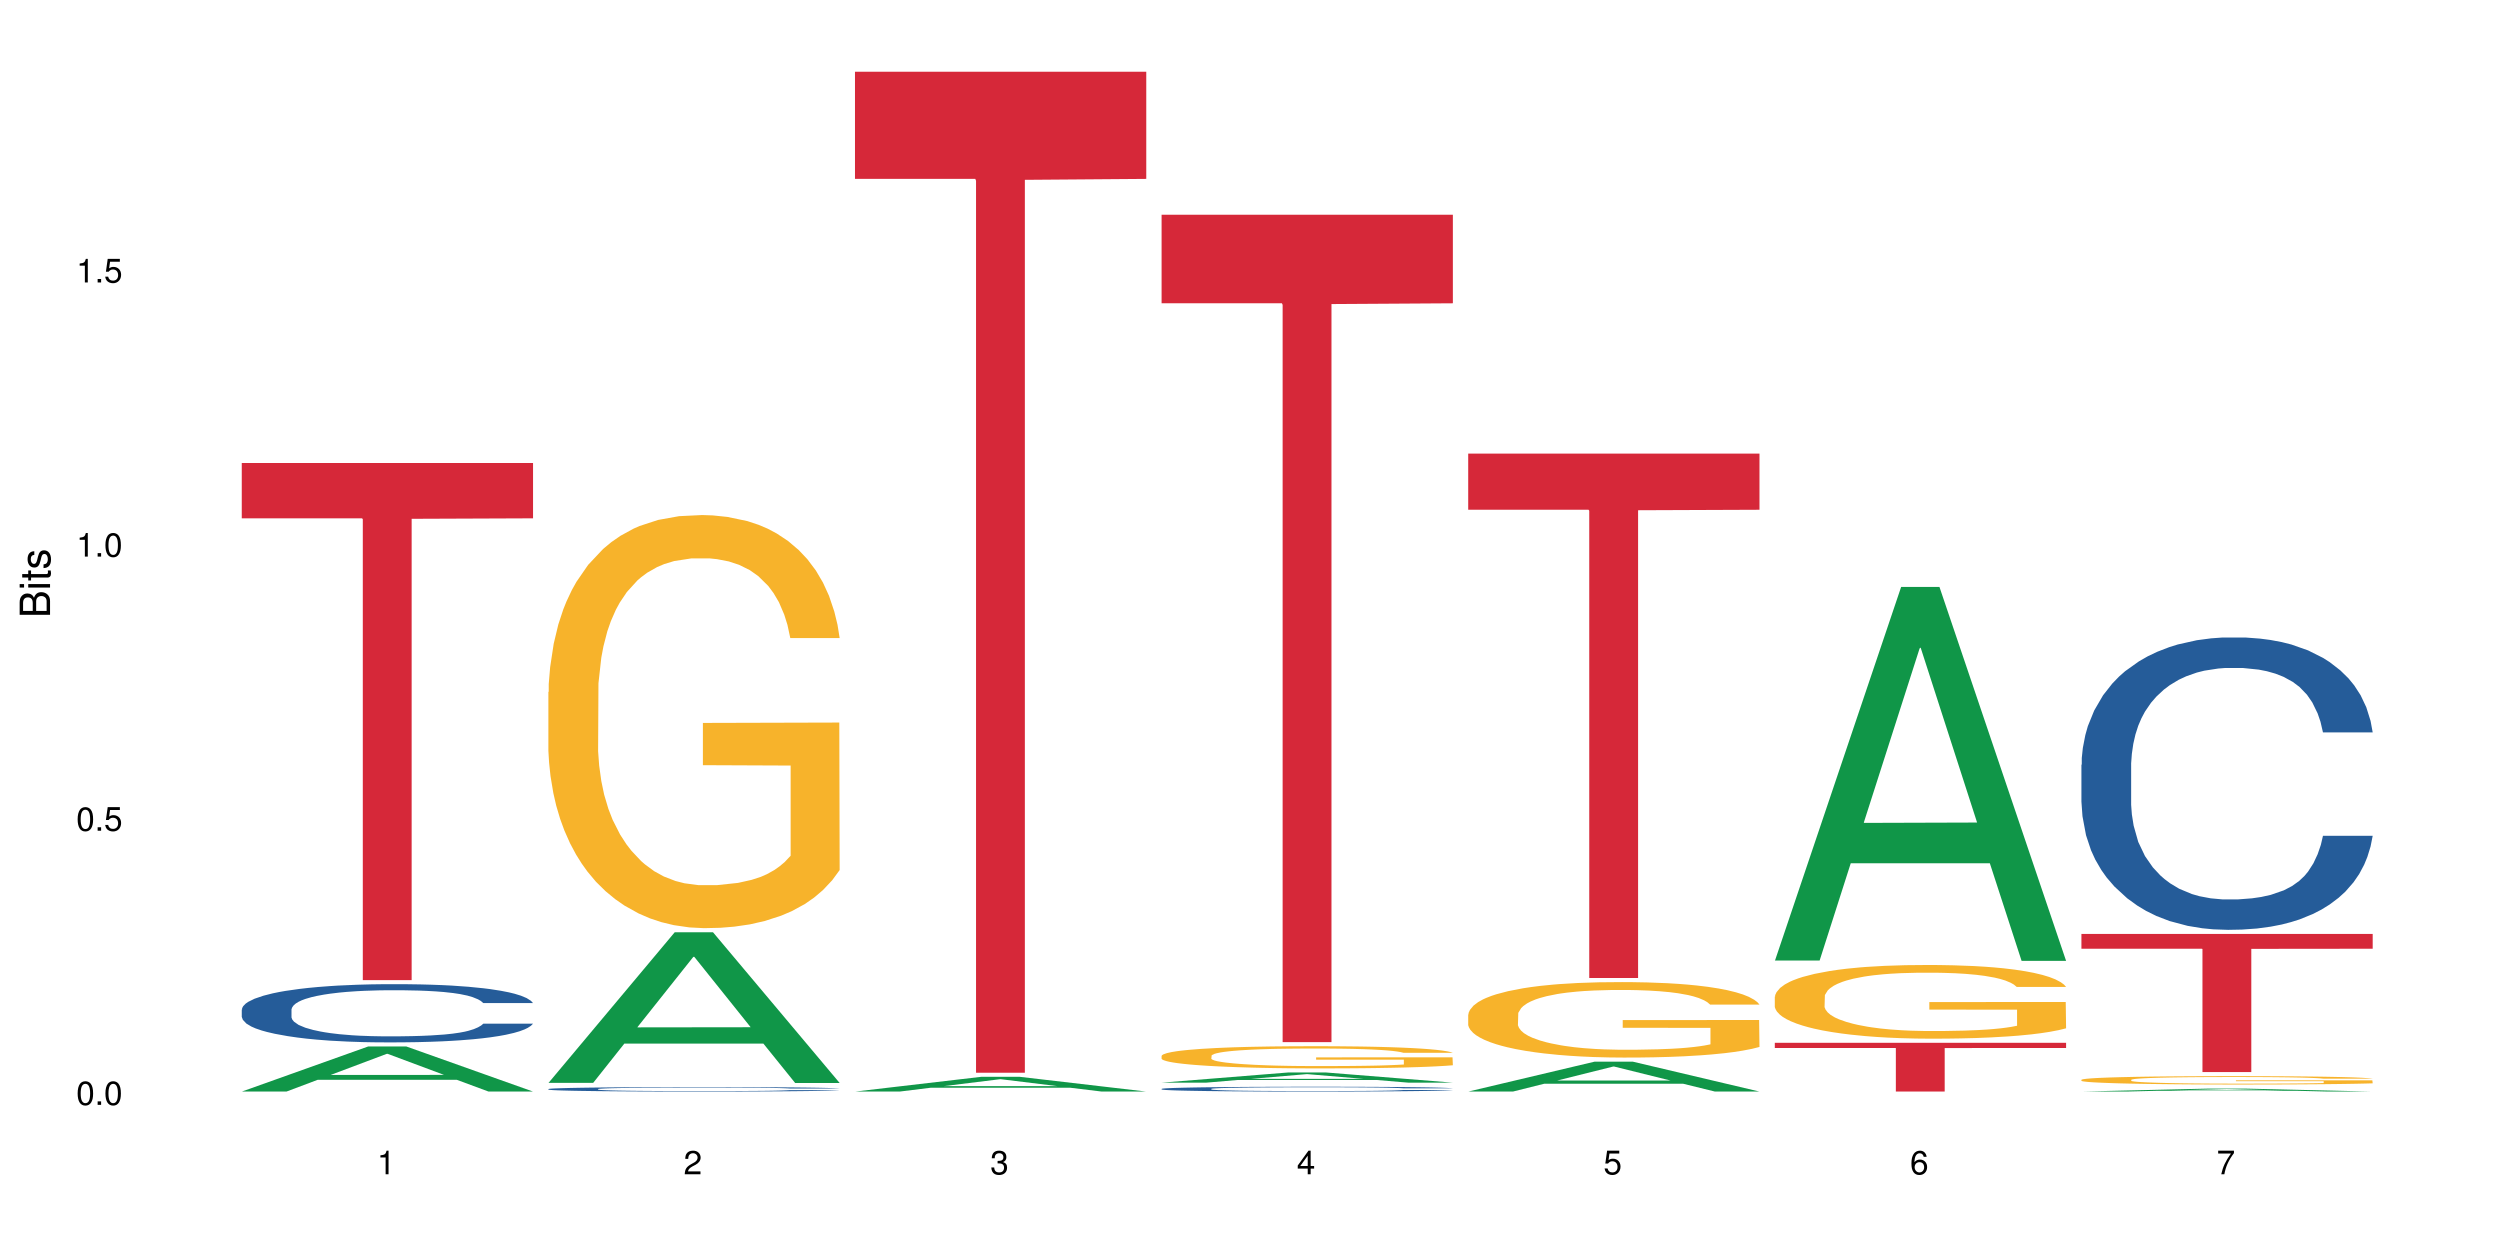 <?xml version="1.0" encoding="UTF-8"?>
<svg xmlns="http://www.w3.org/2000/svg" xmlns:xlink="http://www.w3.org/1999/xlink" width="720pt" height="360pt" viewBox="0 0 720 360" version="1.1">
<defs>
<g>
<symbol overflow="visible" id="glyph0-0">
<path style="stroke:none;" d=""/>
</symbol>
<symbol overflow="visible" id="glyph0-1">
<path style="stroke:none;" d="M 2.641 -6.797 C 2 -6.797 1.422 -6.531 1.078 -6.047 C 0.641 -5.453 0.406 -4.547 0.406 -3.297 C 0.406 -1 1.188 0.219 2.641 0.219 C 4.078 0.219 4.859 -1 4.859 -3.234 C 4.859 -4.562 4.656 -5.438 4.203 -6.047 C 3.844 -6.531 3.281 -6.797 2.641 -6.797 Z M 2.641 -6.047 C 3.547 -6.047 4 -5.125 4 -3.312 C 4 -1.375 3.562 -0.484 2.625 -0.484 C 1.734 -0.484 1.281 -1.422 1.281 -3.281 C 1.281 -5.141 1.734 -6.047 2.641 -6.047 Z M 2.641 -6.047 "/>
</symbol>
<symbol overflow="visible" id="glyph0-2">
<path style="stroke:none;" d="M 1.828 -1 L 0.828 -1 L 0.828 0 L 1.828 0 Z M 1.828 -1 "/>
</symbol>
<symbol overflow="visible" id="glyph0-3">
<path style="stroke:none;" d="M 4.562 -6.797 L 1.062 -6.797 L 0.547 -3.094 L 1.328 -3.094 C 1.719 -3.562 2.047 -3.734 2.578 -3.734 C 3.484 -3.734 4.062 -3.109 4.062 -2.094 C 4.062 -1.125 3.484 -0.531 2.578 -0.531 C 1.828 -0.531 1.375 -0.906 1.188 -1.672 L 0.328 -1.672 C 0.453 -1.109 0.547 -0.844 0.75 -0.594 C 1.125 -0.078 1.828 0.219 2.594 0.219 C 3.969 0.219 4.922 -0.781 4.922 -2.219 C 4.922 -3.562 4.031 -4.484 2.719 -4.484 C 2.25 -4.484 1.859 -4.359 1.469 -4.062 L 1.734 -5.969 L 4.562 -5.969 Z M 4.562 -6.797 "/>
</symbol>
<symbol overflow="visible" id="glyph0-4">
<path style="stroke:none;" d="M 2.484 -4.844 L 2.484 0 L 3.328 0 L 3.328 -6.797 L 2.766 -6.797 C 2.469 -5.75 2.281 -5.609 0.984 -5.453 L 0.984 -4.844 Z M 2.484 -4.844 "/>
</symbol>
<symbol overflow="visible" id="glyph0-5">
<path style="stroke:none;" d="M 4.859 -0.828 L 1.281 -0.828 C 1.359 -1.391 1.672 -1.75 2.5 -2.234 L 3.469 -2.75 C 4.406 -3.266 4.906 -3.969 4.906 -4.812 C 4.906 -5.375 4.672 -5.906 4.266 -6.266 C 3.859 -6.625 3.375 -6.797 2.719 -6.797 C 1.859 -6.797 1.219 -6.5 0.844 -5.922 C 0.609 -5.562 0.5 -5.125 0.484 -4.438 L 1.328 -4.438 C 1.359 -4.906 1.406 -5.188 1.531 -5.406 C 1.75 -5.812 2.188 -6.062 2.703 -6.062 C 3.469 -6.062 4.031 -5.516 4.031 -4.781 C 4.031 -4.25 3.719 -3.797 3.125 -3.438 L 2.234 -2.938 C 0.812 -2.141 0.406 -1.5 0.328 0 L 4.859 0 Z M 4.859 -0.828 "/>
</symbol>
<symbol overflow="visible" id="glyph0-6">
<path style="stroke:none;" d="M 2.125 -3.125 L 2.578 -3.125 C 3.516 -3.125 3.984 -2.703 3.984 -1.891 C 3.984 -1.031 3.469 -0.531 2.578 -0.531 C 1.656 -0.531 1.203 -0.984 1.156 -1.969 L 0.312 -1.969 C 0.344 -1.422 0.438 -1.078 0.609 -0.766 C 0.953 -0.109 1.625 0.219 2.547 0.219 C 3.953 0.219 4.859 -0.609 4.859 -1.906 C 4.859 -2.766 4.516 -3.25 3.703 -3.516 C 4.344 -3.766 4.656 -4.25 4.656 -4.938 C 4.656 -6.109 3.875 -6.797 2.578 -6.797 C 1.203 -6.797 0.484 -6.047 0.453 -4.609 L 1.297 -4.609 C 1.312 -5.016 1.344 -5.25 1.453 -5.453 C 1.641 -5.828 2.062 -6.062 2.594 -6.062 C 3.344 -6.062 3.797 -5.625 3.797 -4.906 C 3.797 -4.422 3.609 -4.141 3.25 -3.984 C 3.016 -3.891 2.719 -3.844 2.125 -3.844 Z M 2.125 -3.125 "/>
</symbol>
<symbol overflow="visible" id="glyph0-7">
<path style="stroke:none;" d="M 3.141 -1.625 L 3.141 0 L 3.984 0 L 3.984 -1.625 L 4.984 -1.625 L 4.984 -2.391 L 3.984 -2.391 L 3.984 -6.797 L 3.359 -6.797 L 0.266 -2.516 L 0.266 -1.625 Z M 3.141 -2.391 L 1 -2.391 L 3.141 -5.359 Z M 3.141 -2.391 "/>
</symbol>
<symbol overflow="visible" id="glyph0-8">
<path style="stroke:none;" d="M 4.781 -5.031 C 4.609 -6.141 3.891 -6.797 2.844 -6.797 C 2.094 -6.797 1.422 -6.438 1.031 -5.828 C 0.609 -5.172 0.406 -4.344 0.406 -3.094 C 0.406 -1.953 0.578 -1.234 0.984 -0.625 C 1.359 -0.078 1.953 0.219 2.703 0.219 C 3.984 0.219 4.922 -0.734 4.922 -2.078 C 4.922 -3.344 4.062 -4.234 2.844 -4.234 C 2.172 -4.234 1.641 -3.969 1.281 -3.469 C 1.281 -5.125 1.828 -6.047 2.797 -6.047 C 3.391 -6.047 3.797 -5.672 3.938 -5.031 Z M 2.734 -3.484 C 3.547 -3.484 4.062 -2.922 4.062 -2 C 4.062 -1.156 3.484 -0.531 2.703 -0.531 C 1.922 -0.531 1.328 -1.188 1.328 -2.047 C 1.328 -2.891 1.906 -3.484 2.734 -3.484 Z M 2.734 -3.484 "/>
</symbol>
<symbol overflow="visible" id="glyph0-9">
<path style="stroke:none;" d="M 4.984 -6.797 L 0.438 -6.797 L 0.438 -5.969 L 4.109 -5.969 C 2.5 -3.656 1.828 -2.234 1.328 0 L 2.219 0 C 2.594 -2.172 3.453 -4.047 4.984 -6.094 Z M 4.984 -6.797 "/>
</symbol>
<symbol overflow="visible" id="glyph1-0">
<path style="stroke:none;" d=""/>
</symbol>
<symbol overflow="visible" id="glyph1-1">
<path style="stroke:none;" d="M 0 -0.953 L 0 -4.891 C 0 -5.719 -0.234 -6.344 -0.734 -6.797 C -1.188 -7.234 -1.812 -7.469 -2.5 -7.469 C -3.547 -7.469 -4.188 -7 -4.625 -5.875 C -4.984 -6.672 -5.641 -7.094 -6.531 -7.094 C -7.156 -7.094 -7.734 -6.859 -8.141 -6.391 C -8.562 -5.938 -8.75 -5.344 -8.75 -4.5 L -8.75 -0.953 Z M -4.984 -2.062 L -7.766 -2.062 L -7.766 -4.219 C -7.766 -4.844 -7.688 -5.203 -7.453 -5.5 C -7.219 -5.812 -6.859 -5.969 -6.375 -5.969 C -5.906 -5.969 -5.531 -5.812 -5.297 -5.5 C -5.062 -5.203 -4.984 -4.844 -4.984 -4.219 Z M -0.984 -2.062 L -4 -2.062 L -4 -4.781 C -4 -5.328 -3.859 -5.688 -3.578 -5.953 C -3.297 -6.219 -2.922 -6.359 -2.484 -6.359 C -2.062 -6.359 -1.688 -6.219 -1.406 -5.953 C -1.109 -5.688 -0.984 -5.328 -0.984 -4.781 Z M -0.984 -2.062 "/>
</symbol>
<symbol overflow="visible" id="glyph1-2">
<path style="stroke:none;" d="M -6.281 -1.797 L -6.281 -0.797 L 0 -0.797 L 0 -1.797 Z M -8.75 -1.797 L -8.75 -0.797 L -7.484 -0.797 L -7.484 -1.797 Z M -8.75 -1.797 "/>
</symbol>
<symbol overflow="visible" id="glyph1-3">
<path style="stroke:none;" d="M -6.281 -3.047 L -6.281 -2.016 L -8.016 -2.016 L -8.016 -1.016 L -6.281 -1.016 L -6.281 -0.172 L -5.469 -0.172 L -5.469 -1.016 L -0.719 -1.016 C -0.078 -1.016 0.281 -1.453 0.281 -2.234 C 0.281 -2.469 0.25 -2.719 0.188 -3.047 L -0.641 -3.047 C -0.609 -2.922 -0.594 -2.766 -0.594 -2.562 C -0.594 -2.141 -0.719 -2.016 -1.156 -2.016 L -5.469 -2.016 L -5.469 -3.047 Z M -6.281 -3.047 "/>
</symbol>
<symbol overflow="visible" id="glyph1-4">
<path style="stroke:none;" d="M -4.531 -5.25 C -5.766 -5.25 -6.469 -4.422 -6.469 -2.969 C -6.469 -1.516 -5.719 -0.562 -4.547 -0.562 C -3.562 -0.562 -3.094 -1.062 -2.734 -2.562 L -2.516 -3.484 C -2.344 -4.188 -2.094 -4.469 -1.625 -4.469 C -1.047 -4.469 -0.641 -3.875 -0.641 -3 C -0.641 -2.453 -0.797 -2 -1.062 -1.75 C -1.25 -1.594 -1.422 -1.531 -1.875 -1.469 L -1.875 -0.406 C -0.422 -0.453 0.281 -1.266 0.281 -2.922 C 0.281 -4.5 -0.5 -5.516 -1.719 -5.516 C -2.656 -5.516 -3.172 -4.984 -3.469 -3.734 L -3.703 -2.766 C -3.891 -1.953 -4.156 -1.609 -4.594 -1.609 C -5.172 -1.609 -5.547 -2.125 -5.547 -2.938 C -5.547 -3.75 -5.203 -4.172 -4.531 -4.203 Z M -4.531 -5.25 "/>
</symbol>
</g>
</defs>
<g id="surface97347">
<rect x="0" y="0" width="720" height="360" style="fill:rgb(100%,100%,100%);fill-opacity:1;stroke:none;"/>
<path style=" stroke:none;fill-rule:nonzero;fill:rgb(6.275%,58.824%,28.235%);fill-opacity:1;" d="M 69.629 314.359 L 69.719 314.348 L 106.016 301.391 L 117.039 301.391 L 153.516 314.371 L 140.703 314.371 L 131.559 310.984 L 91.496 310.984 L 82.535 314.359 L 69.629 314.359 L 95.352 309.582 L 127.887 309.57 L 111.664 303.512 L 111.484 303.5 L 111.305 303.535 L 95.262 309.57 L 95.352 309.582 Z M 69.629 314.359 "/>
<path style=" stroke:none;fill-rule:nonzero;fill:rgb(14.51%,36.078%,60%);fill-opacity:1;" d="M 69.629 290.742 L 69.73 290.727 L 69.73 290.359 L 70.039 289.777 L 70.754 289.043 L 71.473 288.539 L 73.312 287.633 L 75.871 286.762 L 78.531 286.086 L 80.473 285.688 L 82.211 285.383 L 86.203 284.816 L 88.762 284.523 L 91.523 284.262 L 94.898 284.004 L 97.352 283.848 L 102.879 283.605 L 106.969 283.496 L 110.141 283.453 L 116.996 283.453 L 121.086 283.512 L 124.055 283.59 L 127.328 283.711 L 130.09 283.848 L 134.898 284.188 L 139.195 284.617 L 141.141 284.859 L 144.207 285.336 L 146.562 285.797 L 148.199 286.195 L 150.039 286.762 L 151.676 287.449 L 152.902 288.23 L 153.516 288.891 L 139.195 288.891 L 138.48 288.277 L 137.66 287.801 L 136.125 287.176 L 134.59 286.73 L 132.441 286.285 L 130.5 285.996 L 127.84 285.703 L 125.488 285.52 L 123.031 285.383 L 120.68 285.289 L 116.176 285.199 L 110.961 285.199 L 109.016 285.227 L 105.027 285.352 L 102.879 285.457 L 99.809 285.672 L 97.66 285.871 L 95.102 286.18 L 93.363 286.438 L 91.215 286.836 L 89.68 287.188 L 87.941 287.695 L 86.918 288.078 L 85.996 288.508 L 85.18 289.012 L 84.566 289.547 L 84.156 290.117 L 83.953 290.668 L 83.953 293.043 L 84.156 293.594 L 84.668 294.238 L 85.996 295.172 L 87.941 295.984 L 90.191 296.625 L 92.34 297.086 L 93.566 297.301 L 95.203 297.547 L 97.762 297.852 L 101.445 298.16 L 103.594 298.281 L 106.867 298.402 L 110.242 298.465 L 114.746 298.465 L 118.734 298.402 L 121.395 298.328 L 124.156 298.203 L 127.941 297.945 L 130.293 297.699 L 132.34 297.406 L 133.875 297.117 L 134.898 296.871 L 136.434 296.398 L 137.66 295.875 L 138.582 295.34 L 139.195 294.82 L 153.516 294.82 L 152.902 295.434 L 151.984 296.027 L 151.062 296.473 L 149.629 297.008 L 147.992 297.484 L 145.641 298.02 L 143.695 298.375 L 141.141 298.758 L 138.785 299.047 L 136.227 299.309 L 132.441 299.613 L 129.988 299.766 L 127.328 299.906 L 124.156 300.027 L 120.168 300.137 L 115.871 300.195 L 111.879 300.211 L 107.582 300.18 L 104.414 300.121 L 100.219 299.98 L 95 299.707 L 91.215 299.414 L 88.25 299.125 L 85.691 298.816 L 82.828 298.402 L 79.145 297.73 L 76.895 297.207 L 75.359 296.781 L 73.621 296.184 L 72.391 295.645 L 70.961 294.789 L 69.938 293.699 L 69.629 292.859 Z M 69.629 290.742 "/>
<path style=" stroke:none;fill-rule:nonzero;fill:rgb(83.922%,15.686%,22.353%);fill-opacity:1;" d="M 69.629 133.336 L 153.516 133.336 L 153.516 149.277 L 118.555 149.418 L 118.555 282.273 L 104.488 282.273 L 104.488 149.555 L 104.285 149.277 L 69.629 149.277 Z M 69.629 133.336 "/>
<path style=" stroke:none;fill-rule:nonzero;fill:rgb(6.275%,58.824%,28.235%);fill-opacity:1;" d="M 157.934 311.859 L 158.023 311.816 L 194.32 268.492 L 205.344 268.492 L 241.82 311.898 L 229.004 311.898 L 219.863 300.566 L 179.801 300.566 L 170.84 311.859 L 157.934 311.859 L 183.656 295.883 L 216.188 295.84 L 199.965 275.582 L 199.785 275.543 L 199.609 275.664 L 183.566 295.84 L 183.656 295.883 Z M 157.934 311.859 "/>
<path style=" stroke:none;fill-rule:nonzero;fill:rgb(14.51%,36.078%,60%);fill-opacity:1;" d="M 157.934 313.641 L 158.035 313.641 L 158.035 313.609 L 158.344 313.566 L 159.059 313.508 L 159.773 313.469 L 161.617 313.402 L 164.172 313.332 L 166.832 313.281 L 168.777 313.25 L 170.516 313.227 L 174.504 313.184 L 177.062 313.16 L 179.824 313.141 L 183.203 313.121 L 185.656 313.109 L 191.18 313.09 L 195.273 313.082 L 198.445 313.078 L 205.297 313.078 L 209.391 313.082 L 212.359 313.09 L 215.633 313.098 L 218.395 313.109 L 223.203 313.137 L 227.5 313.168 L 229.441 313.188 L 232.512 313.223 L 234.863 313.258 L 236.5 313.289 L 238.344 313.332 L 239.98 313.387 L 241.207 313.445 L 241.82 313.496 L 227.5 313.496 L 226.781 313.449 L 225.965 313.414 L 224.43 313.363 L 222.895 313.332 L 220.746 313.297 L 218.801 313.273 L 216.145 313.25 L 213.789 313.238 L 211.336 313.227 L 208.98 313.219 L 204.48 313.211 L 199.262 313.211 L 197.32 313.215 L 193.328 313.227 L 191.18 313.234 L 188.113 313.25 L 185.965 313.266 L 183.406 313.289 L 181.668 313.309 L 179.52 313.34 L 177.984 313.367 L 176.246 313.406 L 175.223 313.434 L 174.301 313.469 L 173.484 313.508 L 172.867 313.547 L 172.461 313.594 L 172.254 313.633 L 172.254 313.816 L 172.461 313.859 L 172.973 313.91 L 174.301 313.98 L 176.246 314.043 L 178.496 314.094 L 180.645 314.129 L 181.871 314.145 L 183.508 314.164 L 186.066 314.188 L 189.75 314.211 L 191.898 314.223 L 195.172 314.23 L 198.547 314.234 L 203.047 314.234 L 207.039 314.23 L 209.699 314.227 L 212.461 314.215 L 216.246 314.195 L 218.598 314.176 L 220.645 314.156 L 222.18 314.133 L 223.203 314.113 L 224.734 314.078 L 225.965 314.035 L 226.883 313.996 L 227.5 313.953 L 241.82 313.953 L 241.207 314.004 L 240.285 314.047 L 239.367 314.082 L 237.934 314.125 L 236.297 314.16 L 233.945 314.203 L 232 314.23 L 229.441 314.258 L 227.09 314.281 L 224.531 314.301 L 220.746 314.324 L 218.293 314.336 L 215.633 314.348 L 212.461 314.355 L 208.469 314.363 L 204.172 314.371 L 200.184 314.371 L 195.887 314.367 L 192.715 314.363 L 188.52 314.352 L 183.305 314.332 L 179.52 314.309 L 176.551 314.285 L 173.992 314.262 L 171.129 314.23 L 167.445 314.18 L 165.195 314.141 L 163.66 314.105 L 161.922 314.059 L 160.695 314.02 L 159.262 313.953 L 158.238 313.867 L 157.934 313.805 Z M 157.934 313.641 "/>
<path style=" stroke:none;fill-rule:nonzero;fill:rgb(96.863%,70.196%,16.863%);fill-opacity:1;" d="M 157.934 199.293 L 158.035 199.184 L 158.035 197.012 L 158.445 192.121 L 159.469 185.383 L 160.797 179.844 L 162.23 175.496 L 163.148 173.215 L 164.684 169.953 L 166.016 167.562 L 169.391 162.672 L 173.688 158.109 L 176.039 156.152 L 178.699 154.309 L 182.484 152.242 L 184.223 151.48 L 189.543 149.742 L 195.578 148.656 L 202.23 148.332 L 205.297 148.438 L 209.492 148.875 L 215.223 150.07 L 218.496 151.156 L 221.055 152.242 L 223.715 153.656 L 226.988 155.828 L 230.055 158.438 L 232.512 161.043 L 234.965 164.305 L 237.012 167.781 L 238.75 171.582 L 240.285 176.148 L 241.207 179.949 L 241.82 183.754 L 227.602 183.754 L 226.781 179.949 L 225.863 177.016 L 224.328 173.43 L 222.793 170.824 L 221.258 168.758 L 218.395 165.934 L 215.938 164.195 L 212.867 162.672 L 209.902 161.695 L 206.527 161.043 L 204.48 160.828 L 199.059 160.828 L 194.148 161.586 L 191.285 162.457 L 189.238 163.324 L 186.371 164.957 L 184.633 166.258 L 183.609 167.129 L 180.543 170.496 L 178.496 173.539 L 177.371 175.605 L 175.938 178.863 L 174.914 181.797 L 173.789 186.145 L 173.176 189.402 L 172.355 196.793 L 172.254 216.352 L 172.562 220.48 L 173.176 224.934 L 173.992 228.848 L 175.223 232.977 L 176.449 236.129 L 178.598 240.363 L 180.438 243.191 L 181.871 245.039 L 184.633 247.973 L 185.758 248.949 L 188.418 250.906 L 191.18 252.426 L 194.559 253.73 L 197.113 254.383 L 201.207 254.926 L 206.426 254.926 L 212.562 254.273 L 216.449 253.402 L 219.109 252.535 L 220.848 251.773 L 222.996 250.578 L 224.531 249.492 L 225.965 248.297 L 227.703 246.449 L 227.703 220.48 L 202.434 220.371 L 202.434 208.203 L 241.719 208.094 L 241.82 250.578 L 239.672 253.512 L 237.012 256.34 L 234.453 258.512 L 231.797 260.359 L 228.012 262.422 L 224.941 263.727 L 220.234 265.25 L 215.938 266.227 L 211.438 266.879 L 207.445 267.203 L 202.742 267.312 L 198.547 267.094 L 194.047 266.441 L 190.465 265.574 L 187.191 264.488 L 183.918 263.074 L 179.824 260.793 L 177.164 258.945 L 174.402 256.664 L 171.641 253.949 L 169.188 251.016 L 167.551 248.73 L 165.914 246.125 L 164.172 242.863 L 162.535 239.168 L 161.309 235.801 L 160.184 232 L 159.363 228.414 L 158.547 223.523 L 158.137 219.609 L 157.934 216.242 Z M 157.934 199.293 "/>
<path style=" stroke:none;fill-rule:nonzero;fill:rgb(6.275%,58.824%,28.235%);fill-opacity:1;" d="M 246.234 314.367 L 246.324 314.363 L 282.625 310.121 L 293.648 310.121 L 330.125 314.371 L 317.309 314.371 L 308.168 313.262 L 268.105 313.262 L 259.141 314.367 L 246.234 314.367 L 271.957 312.801 L 304.492 312.797 L 288.27 310.816 L 288.09 310.812 L 287.91 310.824 L 271.867 312.797 L 271.957 312.801 Z M 246.234 314.367 "/>
<path style=" stroke:none;fill-rule:nonzero;fill:rgb(83.922%,15.686%,22.353%);fill-opacity:1;" d="M 246.234 20.664 L 330.125 20.664 L 330.125 51.52 L 295.16 51.793 L 295.16 308.941 L 281.098 308.941 L 281.098 52.062 L 280.891 51.52 L 246.234 51.52 Z M 246.234 20.664 "/>
<path style=" stroke:none;fill-rule:nonzero;fill:rgb(6.275%,58.824%,28.235%);fill-opacity:1;" d="M 334.539 311.801 L 334.629 311.797 L 370.926 308.879 L 381.949 308.879 L 418.426 311.805 L 405.609 311.805 L 396.469 311.039 L 356.406 311.039 L 347.445 311.801 L 334.539 311.801 L 360.262 310.723 L 392.793 310.723 L 376.574 309.355 L 376.395 309.352 L 376.215 309.359 L 360.172 310.723 L 360.262 310.723 Z M 334.539 311.801 "/>
<path style=" stroke:none;fill-rule:nonzero;fill:rgb(14.51%,36.078%,60%);fill-opacity:1;" d="M 334.539 313.586 L 334.641 313.586 L 334.641 313.555 L 334.949 313.508 L 335.664 313.445 L 336.379 313.406 L 338.223 313.328 L 340.781 313.258 L 343.441 313.203 L 345.383 313.168 L 347.121 313.145 L 351.113 313.098 L 353.668 313.074 L 356.434 313.051 L 359.809 313.027 L 362.262 313.016 L 367.789 312.996 L 371.879 312.988 L 375.051 312.984 L 381.906 312.984 L 385.996 312.988 L 388.965 312.996 L 392.238 313.004 L 395 313.016 L 399.809 313.043 L 404.105 313.078 L 406.047 313.102 L 409.117 313.141 L 411.469 313.176 L 413.109 313.211 L 414.949 313.258 L 416.586 313.316 L 417.812 313.379 L 418.426 313.434 L 404.105 313.434 L 403.391 313.383 L 402.57 313.344 L 401.035 313.293 L 399.5 313.254 L 397.352 313.219 L 395.41 313.195 L 392.75 313.172 L 390.395 313.156 L 387.941 313.145 L 385.59 313.137 L 381.086 313.129 L 373.926 313.129 L 369.938 313.141 L 367.789 313.148 L 364.719 313.168 L 362.57 313.184 L 360.012 313.211 L 358.273 313.23 L 356.125 313.266 L 354.59 313.293 L 352.852 313.336 L 351.828 313.367 L 350.906 313.402 L 350.09 313.445 L 349.477 313.488 L 349.066 313.535 L 348.863 313.582 L 348.863 313.777 L 349.066 313.824 L 349.578 313.875 L 350.906 313.953 L 352.852 314.02 L 355.102 314.074 L 357.25 314.113 L 358.477 314.129 L 360.113 314.148 L 362.672 314.176 L 366.355 314.199 L 368.504 314.211 L 371.777 314.223 L 375.152 314.227 L 379.656 314.227 L 383.645 314.223 L 386.305 314.215 L 389.066 314.203 L 392.852 314.184 L 395.203 314.164 L 397.25 314.137 L 398.785 314.113 L 399.809 314.094 L 401.344 314.055 L 402.57 314.012 L 403.492 313.969 L 404.105 313.926 L 418.426 313.926 L 417.812 313.977 L 416.895 314.023 L 415.973 314.062 L 414.539 314.105 L 412.902 314.145 L 410.551 314.188 L 408.605 314.219 L 406.047 314.25 L 403.695 314.273 L 401.137 314.297 L 397.352 314.32 L 394.898 314.332 L 392.238 314.344 L 389.066 314.355 L 385.078 314.363 L 380.781 314.371 L 376.789 314.371 L 372.492 314.367 L 369.32 314.363 L 365.129 314.352 L 359.91 314.328 L 356.125 314.305 L 353.16 314.281 L 350.602 314.254 L 347.734 314.223 L 344.055 314.164 L 341.801 314.121 L 340.27 314.086 L 338.527 314.039 L 337.301 313.992 L 335.867 313.922 L 334.848 313.832 L 334.539 313.762 Z M 334.539 313.586 "/>
<path style=" stroke:none;fill-rule:nonzero;fill:rgb(96.863%,70.196%,16.863%);fill-opacity:1;" d="M 334.539 304.043 L 334.641 304.039 L 334.641 303.922 L 335.051 303.656 L 336.074 303.297 L 337.402 303 L 338.836 302.766 L 339.758 302.641 L 341.293 302.469 L 342.621 302.34 L 345.996 302.074 L 350.293 301.832 L 352.648 301.727 L 355.305 301.625 L 359.09 301.516 L 360.832 301.477 L 366.152 301.383 L 372.188 301.324 L 378.836 301.305 L 381.906 301.312 L 386.102 301.336 L 391.828 301.398 L 395.102 301.457 L 397.66 301.516 L 400.32 301.59 L 403.594 301.707 L 406.664 301.848 L 409.117 301.988 L 411.574 302.164 L 413.617 302.352 L 415.359 302.555 L 416.895 302.801 L 417.812 303.004 L 418.426 303.207 L 404.207 303.207 L 403.391 303.004 L 402.469 302.848 L 400.934 302.652 L 399.398 302.516 L 397.863 302.402 L 395 302.25 L 392.543 302.156 L 389.477 302.074 L 386.508 302.023 L 383.133 301.988 L 381.086 301.977 L 375.664 301.977 L 370.754 302.02 L 367.891 302.062 L 365.844 302.109 L 362.98 302.199 L 361.238 302.27 L 360.219 302.316 L 357.148 302.496 L 355.102 302.66 L 353.977 302.77 L 352.543 302.945 L 351.52 303.102 L 350.395 303.336 L 349.781 303.512 L 348.965 303.91 L 348.863 304.961 L 349.168 305.18 L 349.781 305.422 L 350.602 305.633 L 351.828 305.852 L 353.055 306.023 L 355.203 306.25 L 357.047 306.402 L 358.477 306.5 L 361.238 306.66 L 362.367 306.711 L 365.023 306.816 L 367.789 306.898 L 371.164 306.969 L 373.723 307.004 L 377.812 307.031 L 383.031 307.031 L 389.168 306.996 L 393.055 306.949 L 395.715 306.902 L 397.457 306.863 L 399.605 306.797 L 401.137 306.738 L 402.57 306.676 L 404.309 306.578 L 404.309 305.18 L 379.039 305.176 L 379.039 304.523 L 418.324 304.516 L 418.426 306.797 L 416.277 306.957 L 413.617 307.109 L 411.062 307.227 L 408.402 307.324 L 404.617 307.434 L 401.547 307.504 L 396.84 307.586 L 392.543 307.641 L 388.043 307.676 L 384.055 307.691 L 379.348 307.699 L 375.152 307.688 L 370.652 307.652 L 367.07 307.605 L 363.797 307.547 L 360.523 307.469 L 356.434 307.348 L 353.773 307.246 L 351.012 307.125 L 348.246 306.98 L 345.793 306.82 L 344.156 306.699 L 342.52 306.559 L 340.781 306.383 L 339.145 306.188 L 337.914 306.004 L 336.789 305.801 L 335.973 305.609 L 335.152 305.344 L 334.742 305.137 L 334.539 304.953 Z M 334.539 304.043 "/>
<path style=" stroke:none;fill-rule:nonzero;fill:rgb(83.922%,15.686%,22.353%);fill-opacity:1;" d="M 334.539 61.84 L 418.426 61.84 L 418.426 87.348 L 383.465 87.57 L 383.465 300.125 L 369.398 300.125 L 369.398 87.797 L 369.195 87.348 L 334.539 87.348 Z M 334.539 61.84 "/>
<path style=" stroke:none;fill-rule:nonzero;fill:rgb(6.275%,58.824%,28.235%);fill-opacity:1;" d="M 422.844 314.363 L 422.934 314.355 L 459.23 305.762 L 470.254 305.762 L 506.73 314.371 L 493.914 314.371 L 484.773 312.125 L 444.711 312.125 L 435.75 314.363 L 422.844 314.363 L 448.566 311.195 L 481.098 311.188 L 464.875 307.168 L 464.695 307.16 L 464.52 307.184 L 448.477 311.188 L 448.566 311.195 Z M 422.844 314.363 "/>
<path style=" stroke:none;fill-rule:nonzero;fill:rgb(96.863%,70.196%,16.863%);fill-opacity:1;" d="M 422.844 292.152 L 422.945 292.133 L 422.945 291.738 L 423.355 290.844 L 424.375 289.613 L 425.707 288.602 L 427.141 287.805 L 428.059 287.391 L 429.594 286.793 L 430.926 286.355 L 434.301 285.465 L 438.598 284.629 L 440.949 284.273 L 443.609 283.934 L 447.395 283.559 L 449.133 283.418 L 454.453 283.102 L 460.488 282.902 L 467.141 282.844 L 470.207 282.863 L 474.402 282.941 L 480.133 283.16 L 483.406 283.359 L 485.965 283.559 L 488.621 283.816 L 491.898 284.211 L 494.965 284.688 L 497.422 285.164 L 499.875 285.762 L 501.922 286.395 L 503.66 287.09 L 505.195 287.926 L 506.117 288.621 L 506.73 289.316 L 492.512 289.316 L 491.691 288.621 L 490.77 288.086 L 489.238 287.43 L 487.703 286.953 L 486.168 286.574 L 483.305 286.059 L 480.848 285.742 L 477.777 285.465 L 474.812 285.285 L 471.438 285.164 L 469.391 285.125 L 463.969 285.125 L 459.059 285.266 L 456.191 285.422 L 454.148 285.582 L 451.281 285.879 L 449.543 286.117 L 448.52 286.277 L 445.453 286.895 L 443.406 287.449 L 442.281 287.824 L 440.848 288.422 L 439.824 288.957 L 438.699 289.75 L 438.086 290.348 L 437.266 291.699 L 437.164 295.27 L 437.473 296.027 L 438.086 296.84 L 438.902 297.555 L 440.133 298.309 L 441.359 298.883 L 443.508 299.66 L 445.348 300.176 L 446.781 300.512 L 449.543 301.047 L 450.668 301.227 L 453.328 301.586 L 456.09 301.863 L 459.465 302.102 L 462.023 302.219 L 466.117 302.32 L 471.332 302.32 L 477.473 302.199 L 481.359 302.043 L 484.02 301.883 L 485.758 301.742 L 487.906 301.523 L 489.441 301.328 L 490.875 301.109 L 492.613 300.77 L 492.613 296.027 L 467.344 296.004 L 467.344 293.781 L 506.629 293.762 L 506.73 301.523 L 504.582 302.062 L 501.922 302.578 L 499.363 302.977 L 496.703 303.312 L 492.918 303.688 L 489.852 303.926 L 485.145 304.207 L 480.848 304.383 L 476.348 304.504 L 472.355 304.562 L 467.652 304.582 L 463.457 304.543 L 458.957 304.426 L 455.375 304.266 L 452.102 304.066 L 448.828 303.809 L 444.734 303.391 L 442.074 303.055 L 439.312 302.637 L 436.551 302.141 L 434.094 301.605 L 432.457 301.188 L 430.82 300.711 L 429.082 300.117 L 427.445 299.441 L 426.219 298.824 L 425.094 298.129 L 424.273 297.477 L 423.457 296.582 L 423.047 295.867 L 422.844 295.25 Z M 422.844 292.152 "/>
<path style=" stroke:none;fill-rule:nonzero;fill:rgb(83.922%,15.686%,22.353%);fill-opacity:1;" d="M 422.844 130.641 L 506.73 130.641 L 506.73 146.809 L 471.77 146.949 L 471.77 281.664 L 457.703 281.664 L 457.703 147.09 L 457.5 146.809 L 422.844 146.809 Z M 422.844 130.641 "/>
<path style=" stroke:none;fill-rule:nonzero;fill:rgb(6.275%,58.824%,28.235%);fill-opacity:1;" d="M 511.145 276.633 L 511.234 276.531 L 547.531 169.031 L 558.559 169.031 L 595.035 276.734 L 582.219 276.734 L 573.074 248.621 L 533.016 248.621 L 524.051 276.633 L 511.145 276.633 L 536.867 236.992 L 569.402 236.891 L 553.18 186.629 L 553 186.527 L 552.82 186.832 L 536.777 236.891 L 536.867 236.992 Z M 511.145 276.633 "/>
<path style=" stroke:none;fill-rule:nonzero;fill:rgb(96.863%,70.196%,16.863%);fill-opacity:1;" d="M 511.145 287.008 L 511.246 286.988 L 511.246 286.598 L 511.656 285.727 L 512.68 284.523 L 514.012 283.535 L 515.441 282.762 L 516.363 282.352 L 517.898 281.773 L 519.227 281.344 L 522.605 280.473 L 526.898 279.66 L 529.254 279.309 L 531.914 278.98 L 535.699 278.613 L 537.438 278.477 L 542.758 278.168 L 548.793 277.973 L 555.441 277.914 L 558.512 277.934 L 562.707 278.012 L 568.434 278.223 L 571.707 278.418 L 574.266 278.613 L 576.926 278.863 L 580.199 279.25 L 583.27 279.719 L 585.723 280.184 L 588.18 280.766 L 590.227 281.383 L 591.965 282.062 L 593.5 282.875 L 594.422 283.555 L 595.035 284.234 L 580.812 284.234 L 579.996 283.555 L 579.074 283.031 L 577.539 282.391 L 576.004 281.926 L 574.473 281.559 L 571.605 281.055 L 569.152 280.746 L 566.082 280.473 L 563.117 280.297 L 559.738 280.184 L 557.691 280.145 L 552.27 280.145 L 547.359 280.277 L 544.496 280.434 L 542.449 280.59 L 539.586 280.879 L 537.848 281.113 L 536.824 281.27 L 533.754 281.867 L 531.707 282.41 L 530.582 282.781 L 529.152 283.363 L 528.129 283.887 L 527.004 284.66 L 526.391 285.242 L 525.57 286.559 L 525.469 290.051 L 525.773 290.785 L 526.391 291.582 L 527.207 292.277 L 528.434 293.016 L 529.664 293.578 L 531.812 294.332 L 533.652 294.836 L 535.086 295.168 L 537.848 295.691 L 538.973 295.863 L 541.633 296.215 L 544.395 296.484 L 547.77 296.719 L 550.328 296.836 L 554.418 296.93 L 559.637 296.93 L 565.773 296.816 L 569.664 296.66 L 572.324 296.504 L 574.062 296.367 L 576.211 296.156 L 577.746 295.961 L 579.176 295.75 L 580.914 295.418 L 580.914 290.785 L 555.648 290.766 L 555.648 288.594 L 594.93 288.574 L 595.035 296.156 L 592.887 296.68 L 590.227 297.184 L 587.668 297.57 L 585.008 297.902 L 581.223 298.27 L 578.152 298.5 L 573.449 298.773 L 569.152 298.949 L 564.648 299.062 L 560.66 299.121 L 555.953 299.141 L 551.762 299.102 L 547.258 298.984 L 543.68 298.832 L 540.402 298.637 L 537.129 298.387 L 533.039 297.977 L 530.379 297.648 L 527.617 297.242 L 524.855 296.758 L 522.398 296.234 L 520.762 295.828 L 519.125 295.359 L 517.387 294.781 L 515.75 294.121 L 514.523 293.52 L 513.395 292.84 L 512.578 292.203 L 511.758 291.328 L 511.352 290.633 L 511.145 290.031 Z M 511.145 287.008 "/>
<path style=" stroke:none;fill-rule:nonzero;fill:rgb(83.922%,15.686%,22.353%);fill-opacity:1;" d="M 511.145 300.32 L 595.035 300.32 L 595.035 301.824 L 560.07 301.836 L 560.07 314.371 L 546.004 314.371 L 546.004 301.852 L 545.801 301.824 L 511.145 301.824 Z M 511.145 300.32 "/>
<path style=" stroke:none;fill-rule:nonzero;fill:rgb(6.275%,58.824%,28.235%);fill-opacity:1;" d="M 599.449 314.371 L 599.539 314.367 L 635.836 313.52 L 646.859 313.52 L 683.336 314.371 L 670.52 314.371 L 661.379 314.148 L 621.316 314.148 L 612.355 314.371 L 599.449 314.371 L 625.172 314.055 L 657.703 314.055 L 641.484 313.66 L 641.305 313.656 L 641.125 313.66 L 625.082 314.055 L 625.172 314.055 Z M 599.449 314.371 "/>
<path style=" stroke:none;fill-rule:nonzero;fill:rgb(14.51%,36.078%,60%);fill-opacity:1;" d="M 599.449 220.242 L 599.551 220.164 L 599.551 218.32 L 599.859 215.395 L 600.574 211.703 L 601.289 209.16 L 603.133 204.621 L 605.688 200.234 L 608.348 196.852 L 610.293 194.848 L 612.031 193.309 L 616.023 190.465 L 618.578 189 L 621.34 187.691 L 624.719 186.387 L 627.172 185.617 L 632.695 184.383 L 636.789 183.844 L 639.961 183.613 L 646.816 183.613 L 650.906 183.922 L 653.875 184.309 L 657.148 184.922 L 659.91 185.617 L 664.719 187.309 L 669.016 189.465 L 670.957 190.695 L 674.027 193.078 L 676.379 195.387 L 678.016 197.391 L 679.859 200.234 L 681.496 203.699 L 682.723 207.621 L 683.336 210.934 L 669.016 210.934 L 668.297 207.855 L 667.48 205.469 L 665.945 202.312 L 664.41 200.082 L 662.262 197.852 L 660.32 196.387 L 657.66 194.926 L 655.305 194.004 L 652.852 193.309 L 650.496 192.848 L 645.996 192.387 L 640.777 192.387 L 638.836 192.539 L 634.844 193.156 L 632.695 193.695 L 629.629 194.773 L 627.48 195.773 L 624.922 197.312 L 623.184 198.621 L 621.035 200.621 L 619.5 202.391 L 617.762 204.93 L 616.738 206.852 L 615.816 209.008 L 615 211.547 L 614.387 214.242 L 613.977 217.086 L 613.77 219.859 L 613.77 231.785 L 613.977 234.555 L 614.488 237.785 L 615.816 242.48 L 617.762 246.559 L 620.012 249.793 L 622.16 252.102 L 623.387 253.176 L 625.023 254.406 L 627.582 255.945 L 631.266 257.484 L 633.414 258.102 L 636.688 258.719 L 640.062 259.023 L 644.562 259.023 L 648.555 258.719 L 651.215 258.332 L 653.977 257.719 L 657.762 256.41 L 660.113 255.176 L 662.16 253.715 L 663.695 252.254 L 664.719 251.023 L 666.254 248.637 L 667.48 246.02 L 668.402 243.328 L 669.016 240.711 L 683.336 240.711 L 682.723 243.789 L 681.801 246.789 L 680.883 249.023 L 679.449 251.715 L 677.812 254.102 L 675.461 256.793 L 673.516 258.562 L 670.957 260.488 L 668.605 261.949 L 666.047 263.258 L 662.262 264.797 L 659.809 265.566 L 657.148 266.258 L 653.977 266.875 L 649.988 267.414 L 645.691 267.719 L 641.699 267.797 L 637.402 267.645 L 634.23 267.336 L 630.039 266.645 L 624.82 265.258 L 621.035 263.797 L 618.066 262.332 L 615.512 260.793 L 612.645 258.719 L 608.965 255.332 L 606.711 252.715 L 605.18 250.562 L 603.438 247.559 L 602.211 244.867 L 600.777 240.559 L 599.754 235.094 L 599.449 230.863 Z M 599.449 220.242 "/>
<path style=" stroke:none;fill-rule:nonzero;fill:rgb(96.863%,70.196%,16.863%);fill-opacity:1;" d="M 599.449 310.965 L 599.551 310.961 L 599.551 310.918 L 599.961 310.816 L 600.984 310.68 L 602.312 310.57 L 603.746 310.48 L 604.668 310.434 L 606.199 310.371 L 607.531 310.32 L 610.906 310.223 L 615.203 310.129 L 617.555 310.09 L 620.215 310.051 L 624 310.012 L 625.742 309.996 L 631.059 309.961 L 637.098 309.938 L 643.746 309.93 L 646.816 309.934 L 651.008 309.941 L 656.738 309.969 L 660.012 309.988 L 662.57 310.012 L 665.23 310.039 L 668.504 310.082 L 671.57 310.137 L 674.027 310.188 L 676.484 310.254 L 678.527 310.324 L 680.27 310.402 L 681.801 310.496 L 682.723 310.57 L 683.336 310.648 L 669.117 310.648 L 668.297 310.57 L 667.379 310.512 L 665.844 310.441 L 664.309 310.387 L 662.773 310.344 L 659.91 310.289 L 657.453 310.254 L 654.387 310.223 L 651.418 310.203 L 648.043 310.188 L 645.996 310.184 L 640.574 310.184 L 635.664 310.199 L 632.801 310.219 L 630.754 310.234 L 627.891 310.27 L 626.148 310.293 L 625.125 310.312 L 622.059 310.379 L 620.012 310.441 L 618.887 310.484 L 617.453 310.551 L 616.43 310.609 L 615.305 310.695 L 614.691 310.762 L 613.875 310.914 L 613.77 311.309 L 614.078 311.391 L 614.691 311.48 L 615.512 311.562 L 616.738 311.645 L 617.965 311.707 L 620.113 311.793 L 621.957 311.852 L 623.387 311.891 L 626.148 311.949 L 627.273 311.969 L 629.934 312.008 L 632.695 312.039 L 636.074 312.066 L 638.629 312.078 L 642.723 312.09 L 647.941 312.09 L 654.078 312.074 L 657.965 312.059 L 660.625 312.039 L 662.363 312.023 L 664.512 312 L 666.047 311.98 L 667.48 311.953 L 669.219 311.918 L 669.219 311.391 L 643.949 311.391 L 643.949 311.145 L 683.234 311.141 L 683.336 312 L 681.188 312.059 L 678.527 312.117 L 675.973 312.16 L 673.312 312.199 L 669.527 312.242 L 666.457 312.266 L 661.75 312.297 L 657.453 312.316 L 652.953 312.332 L 648.965 312.336 L 644.258 312.34 L 640.062 312.336 L 635.562 312.32 L 631.98 312.305 L 628.707 312.281 L 625.434 312.254 L 621.34 312.207 L 618.684 312.172 L 615.918 312.125 L 613.156 312.07 L 610.703 312.012 L 609.066 311.965 L 607.43 311.91 L 605.688 311.844 L 604.051 311.77 L 602.824 311.703 L 601.699 311.625 L 600.883 311.551 L 600.062 311.453 L 599.652 311.375 L 599.449 311.305 Z M 599.449 310.965 "/>
<path style=" stroke:none;fill-rule:nonzero;fill:rgb(83.922%,15.686%,22.353%);fill-opacity:1;" d="M 599.449 268.977 L 683.336 268.977 L 683.336 273.234 L 648.375 273.273 L 648.375 308.754 L 634.309 308.754 L 634.309 273.309 L 634.105 273.234 L 599.449 273.234 Z M 599.449 268.977 "/>
<g style="fill:rgb(0%,0%,0%);fill-opacity:1;">
  <use xlink:href="#glyph0-1" x="21.957" y="318.198"/>
  <use xlink:href="#glyph0-2" x="27.291" y="318.198"/>
  <use xlink:href="#glyph0-1" x="29.958" y="318.198"/>
</g>
<g style="fill:rgb(0%,0%,0%);fill-opacity:1;">
  <use xlink:href="#glyph0-1" x="21.957" y="239.249"/>
  <use xlink:href="#glyph0-2" x="27.291" y="239.249"/>
  <use xlink:href="#glyph0-3" x="29.958" y="239.249"/>
</g>
<g style="fill:rgb(0%,0%,0%);fill-opacity:1;">
  <use xlink:href="#glyph0-4" x="21.957" y="160.3"/>
  <use xlink:href="#glyph0-2" x="27.291" y="160.3"/>
  <use xlink:href="#glyph0-1" x="29.958" y="160.3"/>
</g>
<g style="fill:rgb(0%,0%,0%);fill-opacity:1;">
  <use xlink:href="#glyph0-4" x="21.957" y="81.351"/>
  <use xlink:href="#glyph0-2" x="27.291" y="81.351"/>
  <use xlink:href="#glyph0-3" x="29.958" y="81.351"/>
</g>
<g style="fill:rgb(0%,0%,0%);fill-opacity:1;">
  <use xlink:href="#glyph0-4" x="108.574" y="338.19"/>
</g>
<g style="fill:rgb(0%,0%,0%);fill-opacity:1;">
  <use xlink:href="#glyph0-5" x="196.875" y="338.19"/>
</g>
<g style="fill:rgb(0%,0%,0%);fill-opacity:1;">
  <use xlink:href="#glyph0-6" x="285.18" y="338.19"/>
</g>
<g style="fill:rgb(0%,0%,0%);fill-opacity:1;">
  <use xlink:href="#glyph0-7" x="373.484" y="338.19"/>
</g>
<g style="fill:rgb(0%,0%,0%);fill-opacity:1;">
  <use xlink:href="#glyph0-3" x="461.785" y="338.19"/>
</g>
<g style="fill:rgb(0%,0%,0%);fill-opacity:1;">
  <use xlink:href="#glyph0-8" x="550.09" y="338.19"/>
</g>
<g style="fill:rgb(0%,0%,0%);fill-opacity:1;">
  <use xlink:href="#glyph0-9" x="638.395" y="338.19"/>
</g>
<g style="fill:rgb(0%,0%,0%);fill-opacity:1;">
  <use xlink:href="#glyph1-1" x="14.412" y="178.016"/>
  <use xlink:href="#glyph1-2" x="14.412" y="170.012"/>
  <use xlink:href="#glyph1-3" x="14.412" y="167.348"/>
  <use xlink:href="#glyph1-4" x="14.412" y="164.012"/>
</g>
</g>
</svg>
